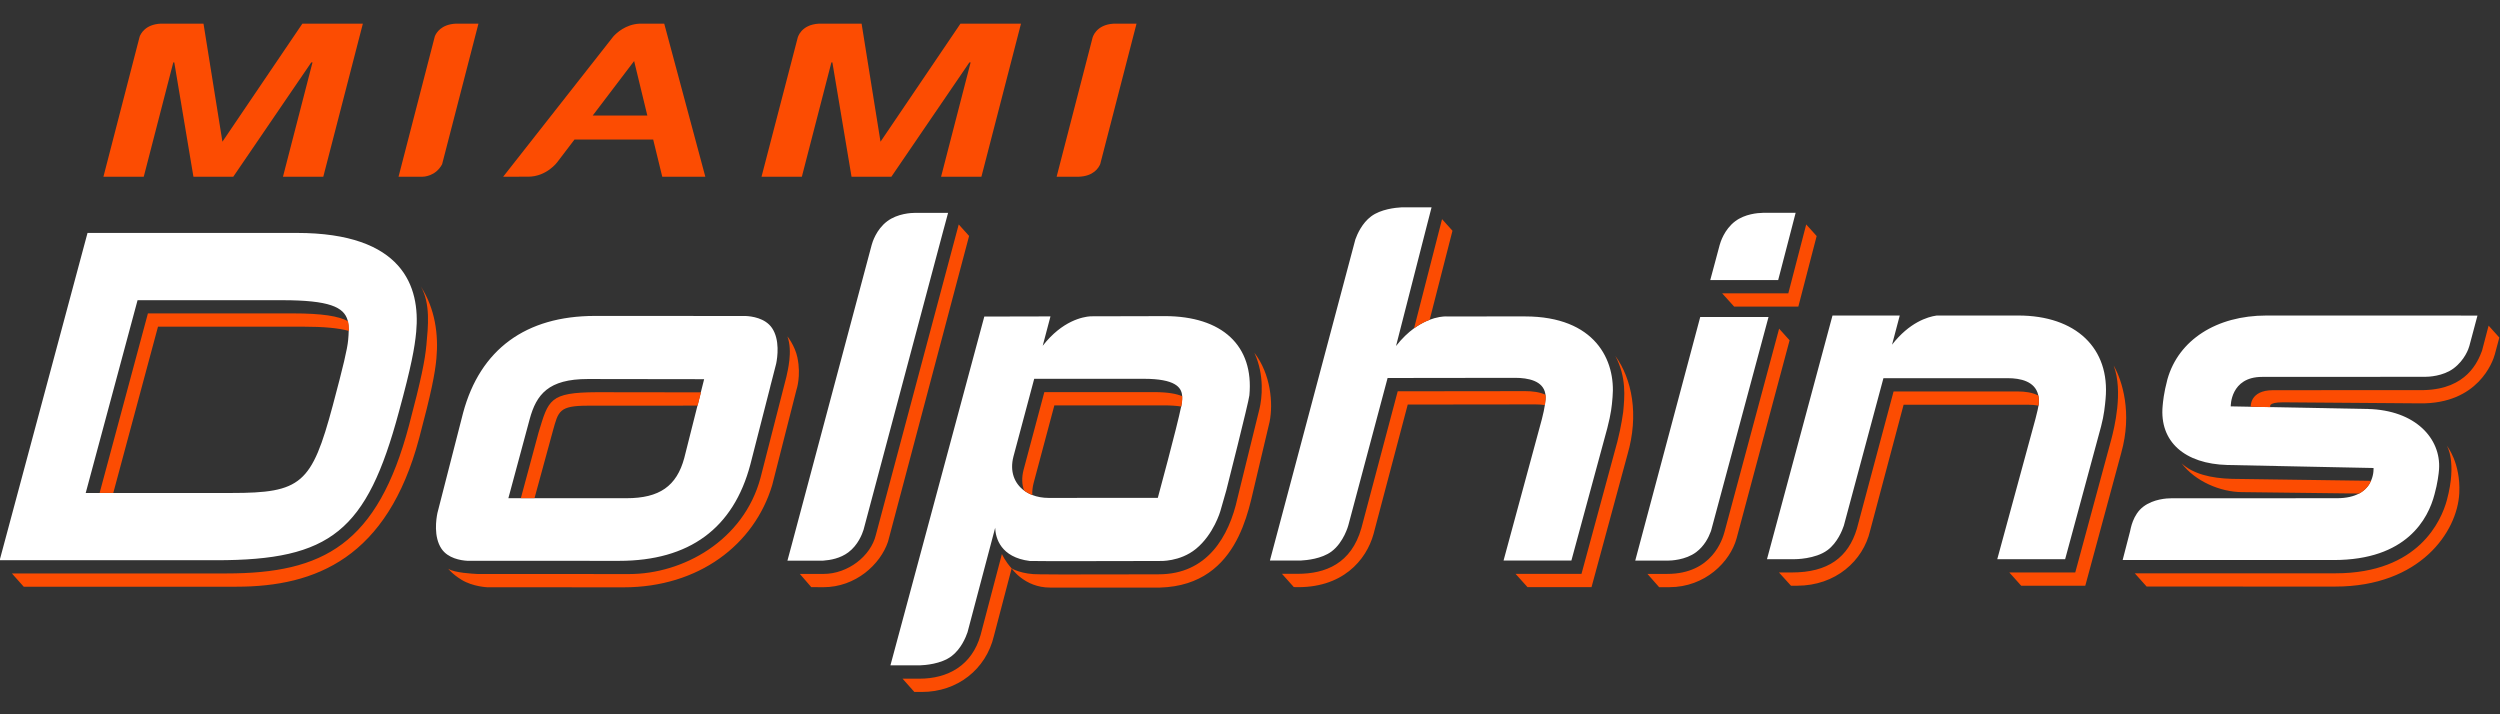 <?xml version="1.0" encoding="UTF-8" standalone="no"?>
<svg
   height="200"
   viewBox="0 0 700 199.999"
   width="700"
   version="1.1"
   id="svg3"
   sodipodi:docname="MIA.svg"
   inkscape:version="1.3.1 (91b66b0783, 2023-11-16)"
   inkscape:export-filename="MIA.png"
   inkscape:export-xdpi="96"
   inkscape:export-ydpi="96"
   xmlns:inkscape="http://www.inkscape.org/namespaces/inkscape"
   xmlns:sodipodi="http://sodipodi.sourceforge.net/DTD/sodipodi-0.dtd"
   xmlns="http://www.w3.org/2000/svg"
   xmlns:svg="http://www.w3.org/2000/svg">
  <rect x="0" y="0" width="700" height="199.999" fill="#333333" stroke="none"/>
  <defs
     id="defs3" />
  <sodipodi:namedview
     id="namedview3"
     pagecolor="#505050"
     bordercolor="#eeeeee"
     borderopacity="1"
     inkscape:showpageshadow="0"
     inkscape:pageopacity="0"
     inkscape:pagecheckerboard="0"
     inkscape:deskcolor="#505050"
     inkscape:zoom="0.96590786"
     inkscape:cx="289.88272"
     inkscape:cy="121.64721"
     inkscape:window-width="1920"
     inkscape:window-height="1017"
     inkscape:window-x="-8"
     inkscape:window-y="352"
     inkscape:window-maximized="1"
     inkscape:current-layer="g2" />
  <g
     id="g2"
     transform="matrix(1.25,0,0,-1.25,-257.96,529.9)">
    <g
       id="g1"
       transform="matrix(2.822,0,0,2.822,-378.033,-775.143)">
      <path
         d="m 403.74,399.85 -0.345,-1.295 -0.301,-1.125 c -0.052,-0.202 -0.363,-1.109 -1.245,-1.77 -0.851,-0.638 -2.026,-0.671 -2.254,-0.671 l -12.951,-0.007 c -2.534,0 -2.489,-2.339 -2.489,-2.339 l 10.872,-0.208 c 3.79,-0.084 5.822,-2.347 5.664,-4.777 -0.021,-0.327 -0.123,-1.154 -0.357,-1.984 -0.505,-1.96 -2.215,-5.228 -8.008,-5.228 l -16.751,10e-4 0.585,2.261 c 0.05,0.195 0.211,1.342 1.069,1.984 0.809,0.606 1.877,0.655 2.188,0.655 l 13.166,0.006 c 0.773,0 1.342,0.149 1.759,0.373 0.506,0.271 0.79,0.653 0.949,1.012 0.236,0.531 0.198,1.013 0.198,1.013 l -11.601,0.239 c -3.386,0.09 -5.402,1.849 -5.139,4.69 0.031,0.334 0.089,1.014 0.377,2.102 l 0.002,0.008 0.003,0.011 c 0.884,3.116 3.896,5.053 7.857,5.053 h 0.002 l 15.434,-0.003 1.315,-0.002 z m -29.519,-6.614 c -0.05,-0.543 -0.12,-1.288 -0.357,-2.181 l -2.853,-10.542 h -5.388 l 3.034,11.146 c 0.16,0.613 0.215,0.881 0.24,1.046 9.8e-4,0.009 0.003,0.019 0.004,0.028 0.005,0.04 0.009,0.075 0.012,0.106 0.023,0.25 0.008,0.468 -0.032,0.662 -0.006,0.025 -0.01,0.052 -0.016,0.077 -0.265,1.054 -1.401,1.302 -2.403,1.302 l -9.875,-6.4e-4 -3.143,-11.706 c -0.121,-0.364 -0.505,-1.349 -1.29,-1.937 -0.978,-0.733 -2.609,-0.723 -2.609,-0.723 h -2.201 l 5.2,19.341 h 5.338 l -0.611,-2.314 c 1.379,1.772 2.819,2.208 3.543,2.314 h 6.472 c 4.584,0 7.307,-2.598 6.934,-6.619 z m -31.305,-10.43 -0.014,-0.049 -0.019,-0.05 c -0.177,-0.482 -0.518,-1.156 -1.159,-1.636 -0.851,-0.638 -2.025,-0.672 -2.253,-0.672 h -2.584 l 5.159,19.339 h 5.421 l -4.551,-16.932 z m 1.245,19.861 h -1.32 l 0.35,1.299 0.398,1.489 c 0.055,0.198 0.362,1.23 1.237,1.885 0.771,0.578 1.786,0.658 2.185,0.664 l 0.011,0.002 h 2.596 l -0.332,-1.288 -0.813,-3.128 -0.241,-0.924 h -4.071 z m -9.079,-9.331 -0.014,-0.168 c -0.039,-0.449 -0.089,-1.062 -0.398,-2.252 l -2.851,-10.511 h -5.385 l 3.04,11.215 c 0.133,0.531 0.195,0.815 0.239,1.128 6.5e-4,0.006 0.002,0.011 0.003,0.018 0.017,0.13 0.033,0.267 0.048,0.43 0.012,0.134 0.006,0.256 -0.007,0.371 -0.002,0.021 -0.003,0.044 -0.006,0.064 -0.166,1.04 -1.361,1.276 -2.402,1.276 l -10.119,-0.013 -3.116,-11.69 c 0,0 -0.355,-1.348 -1.333,-2.08 -0.783,-0.587 -1.986,-0.696 -2.431,-0.718 h -2.461 l 6.784,25.494 c 0.154,0.428 0.534,1.288 1.248,1.822 0.772,0.579 1.953,0.694 2.412,0.718 h 2.387 l -0.332,-1.287 -2.489,-9.72 c 0.479,0.614 0.965,1.068 1.426,1.404 0.069,0.05 0.138,0.099 0.206,0.144 0.371,0.246 0.72,0.416 1.033,0.534 0.13,0.05 0.255,0.091 0.371,0.124 0.597,0.17 0.985,0.141 0.985,0.141 l 6.215,0.002 c 5.571,0 7.225,-3.475 6.949,-6.446 z m -36.091,-7.957 c 0,0 -6.191,-0.003 -8.67,-0.003 -0.47,0 -0.91,0.08 -1.298,0.232 -0.24,0.093 -0.459,0.213 -0.655,0.358 -0.762,0.567 -1.143,1.509 -0.838,2.69 l 1.649,6.174 8.694,6.5e-4 c 2.502,0 2.987,-0.677 3.047,-1.322 0.002,-0.019 0.002,-0.038 0.003,-0.058 0.009,-0.161 -0.004,-0.319 -0.017,-0.463 -0.007,-0.07 -0.027,-0.185 -0.056,-0.331 -0.002,-0.008 -0.003,-0.017 -0.005,-0.025 -0.328,-1.629 -1.855,-7.254 -1.855,-7.254 z m 0.537,14.426 -5.885,-0.014 c -0.592,-0.042 -2.23,-0.339 -3.789,-2.341 l 0.616,2.333 -5.252,-0.012 -7.451,-27.685 h 2.347 c 0.381,0.012 1.669,0.102 2.494,0.721 0.765,0.573 1.147,1.519 1.278,1.906 l 2.194,8.29 c 0.031,-0.826 0.445,-2.342 2.745,-2.632 0.205,-0.025 8.232,-0.006 8.232,-0.006 l 0.003,0.006 h 2.087 c 0,0 1.59,-0.084 2.868,0.958 1.415,1.155 1.939,2.997 1.939,2.997 l 0.472,1.647 c 0,0 1.786,7.038 1.833,7.547 0.366,3.938 -2.15,6.287 -6.731,6.287 z m -17.535,6.901 -6.348,-23.815 -0.004,-0.02 -0.007,-0.022 c -0.109,-0.347 -0.44,-1.219 -1.208,-1.794 -0.633,-0.476 -1.43,-0.62 -1.987,-0.657 l -0.037,-0.002 h -2.811 l 0.35,1.298 6.336,23.758 c 0.053,0.199 0.359,1.228 1.235,1.885 0.824,0.618 1.917,0.666 2.232,0.666 h 2.599 l -0.349,-1.298 z m -20.59,-18.16 c -0.604,-2.239 -1.975,-3.194 -4.584,-3.194 h -9.379 l 1.689,6.265 c 0.532,1.974 1.49,3.196 4.617,3.196 l 9.234,-0.013 c -0.02,-0.079 -1.52,-6.042 -1.577,-6.255 z m 6.964,10.316 c -0.541,0.798 -1.629,0.935 -2.107,0.954 l -11.95,0.005 c -5.49,0 -9.109,-2.659 -10.462,-7.689 l -2.04,-7.956 c -0.096,-0.467 -0.319,-1.889 0.327,-2.841 0.513,-0.756 1.516,-0.918 2.027,-0.949 l 12.062,-0.006 c 5.579,0 9.087,2.579 10.427,7.663 l 1.582,6.177 h -0.004 l 0.186,0.714 0.284,1.109 c 0.098,0.489 0.302,1.882 -0.333,2.82 z m -33.645,-0.963 c -0.064,-0.699 -0.383,-2.056 -1.22,-5.189 -1.671,-6.229 -2.498,-6.943 -8.052,-6.943 h -11.559 l 4.116,15.302 h 11.483 c 3.74,0 4.902,-0.546 5.194,-1.604 0.007,-0.025 0.012,-0.052 0.018,-0.079 0.05,-0.214 0.065,-0.743 0.065,-0.763 -0.004,-0.227 -0.021,-0.467 -0.045,-0.725 z m -4.074,8.509 h -16.613 l -0.246,-0.914 -6.728,-25.065 h 17.198 c 9.097,0 11.941,2.31 14.489,11.77 0.99,3.616 1.26,5.117 1.376,6.364 0.332,3.579 -1.042,7.846 -9.476,7.846"
         fill="#008e97"
         id="path1"
         style="fill:#ffffff;fill-opacity:1" />
      <path
         d="m 242.18,411.86 2.885,11.16 h -1.806 c -1.151,-0.059 -1.543,-0.724 -1.656,-1.004 l -2.881,-11.146 h 1.905 c 0.046,0 1.032,0.01 1.553,0.99 m 52.241,0.02 2.88,11.141 h -1.796 c -1.459,-0.075 -1.698,-1.128 -1.698,-1.128 l -0.245,-0.951 h -3.3e-4 l -2.604,-10.072 h 1.757 c 1.195,0.041 1.591,0.726 1.706,1.01 m -11.095,11.141 -6.347,-9.37 -1.501,9.37 h -3.379 c -1.46,-0.075 -1.697,-1.129 -1.697,-1.129 l -2.868,-11.022 h 3.201 l 2.346,9.074 h 0.078 l 1.52,-9.074 h 3.162 l 6.193,9.074 h 0.098 l -2.346,-9.074 h 3.202 l 3.142,12.15 h -4.802 z m -20.255,-12.15 h -3.416 l -0.72,2.951 h -6.247 l -1.335,-1.754 -0.047,-0.062 c 0,0 -0.844,-1.133 -2.298,-1.133 h -0.721 v -0.003 h -1.261 l 8.742,11.129 c 0.244,0.273 0.982,0.974 2.095,1.021 h 1.949 l 3.262,-12.15 z m -4.601,4.857 -1.048,4.326 -3.286,-4.326 z m -27.381,7.293 -6.346,-9.37 -1.502,9.37 h -3.402 c -1.212,-0.062 -1.582,-0.796 -1.671,-1.045 l -2.871,-11.105 h 3.201 l 2.345,9.074 h 0.078 l 1.52,-9.074 h 3.163 l 6.192,9.074 h 0.097 l -2.345,-9.074 h 3.201 l 3.141,12.15 h -4.803 z m 164.21,-36.287 -11.039,0.154 c -1.687,0.045 -3.11,0.399 -4.004,1.233 1.078,-1.425 3.063,-2.278 4.8,-2.286 l 9.294,-0.113 c 0.506,0.271 0.79,0.653 0.949,1.012 z m 9.325,12.316 -0.525,-1.999 c -0.322,-0.837 -1.186,-3.034 -4.608,-3.118 l -11.983,-0.007 c -1.858,0 -1.767,-1.315 -1.767,-1.315 l 1.566,-0.03 c 0,0 -0.281,0.383 0.997,0.383 l 10.885,-0.083 c 4.595,-0.055 5.778,3.313 5.931,3.898 l 0.355,1.325 -0.851,0.947 z m -3.315,-9.537 c 0,0 0.821,-1.252 0.005,-4.303 -0.431,-1.607 -2.232,-5.819 -8.84,-5.819 l -15.937,6.5e-4 0.943,-1.052 14.962,-0.002 c 6.758,0 9.705,4.358 9.854,7.411 0.119,2.424 -0.986,3.765 -0.986,3.765 z m -32.389,3.323 c 0.023,0.25 0.008,0.468 -0.032,0.662 -0.468,0.249 -1.065,0.327 -1.622,0.327 l -9.874,-6.5e-4 -2.911,-10.889 c -0.682,-2.28 -2.293,-3.481 -5.168,-3.477 h -1.018 l 0.954,-1.053 h 0.481 c 3.074,0 5.25,1.988 5.801,4.37 l 2.658,9.996 9.875,6.5e-4 c 0.277,0 0.565,-0.02 0.842,-0.07 9.8e-4,0.009 0.003,0.019 0.004,0.028 0.005,0.04 0.009,0.075 0.012,0.106 z m 5.944,3.045 c 0.773,-2.055 0.041,-4.989 -0.196,-5.882 l -2.854,-10.542 h -5.234 l 0.944,-1.053 h 5.086 l 2.853,10.542 c 0.893,3.173 0.079,5.743 -0.599,6.935 z m -26.557,2.929 -4.335,-16.135 c -0.157,-0.575 -0.984,-3.33 -4.535,-3.331 h -1.583 l 0.93,-1.054 h 0.814 c 2.827,0 4.82,2.002 5.333,3.872 l 4.208,15.725 -0.832,0.923 z m 2.151,8.27 -1.422,-5.468 h -5.248 l 0.951,-1.053 h 5.094 l 1.454,5.603 -0.828,0.918 z m -20.688,-13.887 c 0.012,0.134 0.006,0.256 -0.007,0.371 -0.462,0.219 -1.058,0.287 -1.611,0.287 l -10.119,-0.012 -2.885,-10.865 c -0.797,-2.806 -2.839,-3.623 -5.055,-3.623 h -1.249 l 0.942,-1.053 c 3.863,-0.15 5.764,2.157 6.329,4.215 l 2.714,10.273 10.119,0.012 c 0.254,0 0.517,-0.015 0.772,-0.052 6.5e-4,0.006 0.002,0.011 0.003,0.018 0.017,0.13 0.033,0.267 0.048,0.43 z m -9.201,6.319 1.811,7.07 -0.828,0.92 -2.222,-8.667 c 0.069,0.05 0.138,0.099 0.206,0.144 0.371,0.246 0.72,0.416 1.033,0.534 z m 14.735,-2.859 c 0.904,-1.718 0.737,-3.275 0.627,-4.452 0,0 -0.15,-1.151 -0.459,-2.342 l -2.851,-10.511 h -5.234 l 0.948,-1.053 h 5.083 l 2.85,10.511 c 0.927,3.166 0.364,6.017 -0.965,7.846 z m -34.39,-3.669 c 0.013,0.144 0.026,0.302 0.017,0.463 -0.456,0.198 -1.163,0.327 -2.254,0.327 l -8.694,-6.5e-4 -1.649,-6.175 c -0.16,-0.617 -0.13,-1.169 0.042,-1.636 0.195,-0.145 0.415,-0.265 0.655,-0.358 -0.017,0.293 0.013,0.607 0.099,0.942 l 1.649,6.174 8.694,6.5e-4 c 0.553,0 1.007,-0.034 1.38,-0.092 0.002,0.008 0.003,0.017 0.005,0.025 0.029,0.146 0.049,0.26 0.056,0.331 z m 5.743,3.909 c 0.821,-1.787 0.596,-3.636 0.407,-4.433 l -1.747,-7.092 c -0.67,-3.059 -2.402,-6.056 -6.254,-6.056 0,0 -9.228,-0.026 -9.433,0 -1.458,-0.022 -2.242,0.47 -2.242,0.47 0,0 1.026,-1.523 3.039,-1.523 h 8.115 c 6.886,-0.217 7.646,6.311 8.235,8.564 l 1.085,4.584 c 0.301,1.47 0.093,3.801 -1.203,5.486 z m -20.042,-15.97 -1.692,-6.428 c -0.683,-2.425 -2.602,-3.468 -4.85,-3.468 h -1.344 l 0.937,-1.053 h 0.611 c 2.782,0 5.083,1.783 5.708,4.46 l 1.404,5.347 c -0.52,0.564 -0.773,1.141 -0.773,1.141 z m -3.427,26.159 -6.58,-24.653 c -0.403,-1.665 -2.211,-3.087 -4.153,-3.087 l -1.875,-0.003 0.902,-1.044 0.96,-0.007 c 2.565,0 4.524,1.807 5.133,3.613 l 6.436,24.268 -0.822,0.913 z m -28.734,-13.316 c -3.77,-0.017 -3.824,-0.603 -4.617,-3.196 l -1.405,-5.212 h 1.084 l 1.457,5.337 c 0.438,1.575 0.493,2.001 2.78,2.001 l 8.713,0.005 c 0.096,0.383 0.187,0.743 0.265,1.054 l -8.277,0.011 z m 15.934,2.737 c -0.2,0.963 -0.798,1.692 -0.798,1.692 0.438,-1.195 6.5e-4,-2.799 -0.08,-3.2 l -2.049,-8 c -1.331,-5.011 -6.167,-7.663 -10.427,-7.663 l -12.062,0.006 c -0.367,0.022 -1.789,0.084 -2.3,0.412 0,0 0.306,-0.417 1.062,-0.879 0.89,-0.543 2.034,-0.587 2.034,-0.587 l 10.814,-0.006 c 5.966,0 10.38,3.379 11.802,8.113 l 1.921,7.55 c 0,0 0.386,1.098 0.082,2.562 z m -35.671,2.89 c -0.742,0.417 -2.071,0.629 -4.405,0.629 h -11.483 l -3.833,-14.249 h 1.085 l 3.549,13.196 h 11.477 c 1.709,0 2.878,-0.115 3.673,-0.34 3.6e-4,0.021 0.002,0.043 0.003,0.063 0.002,0.253 -0.018,0.486 -0.067,0.7 z m 7.014,-2.931 c -0.115,-1.247 -0.412,-2.741 -1.376,-6.364 -2.517,-9.461 -8.19,-11.77 -14.489,-11.77 h -16.895 l -0.939,1.053 h 17.037 c 7.675,0 11.987,2.308 14.489,11.77 0.958,3.625 1.26,5.117 1.376,6.364 0.135,1.451 0.339,3.297 -0.445,4.644 1.145,-1.76 1.413,-3.848 1.241,-5.697"
         fill="#fc4c02"
         id="path2" />
    </g>
  </g>
</svg>
